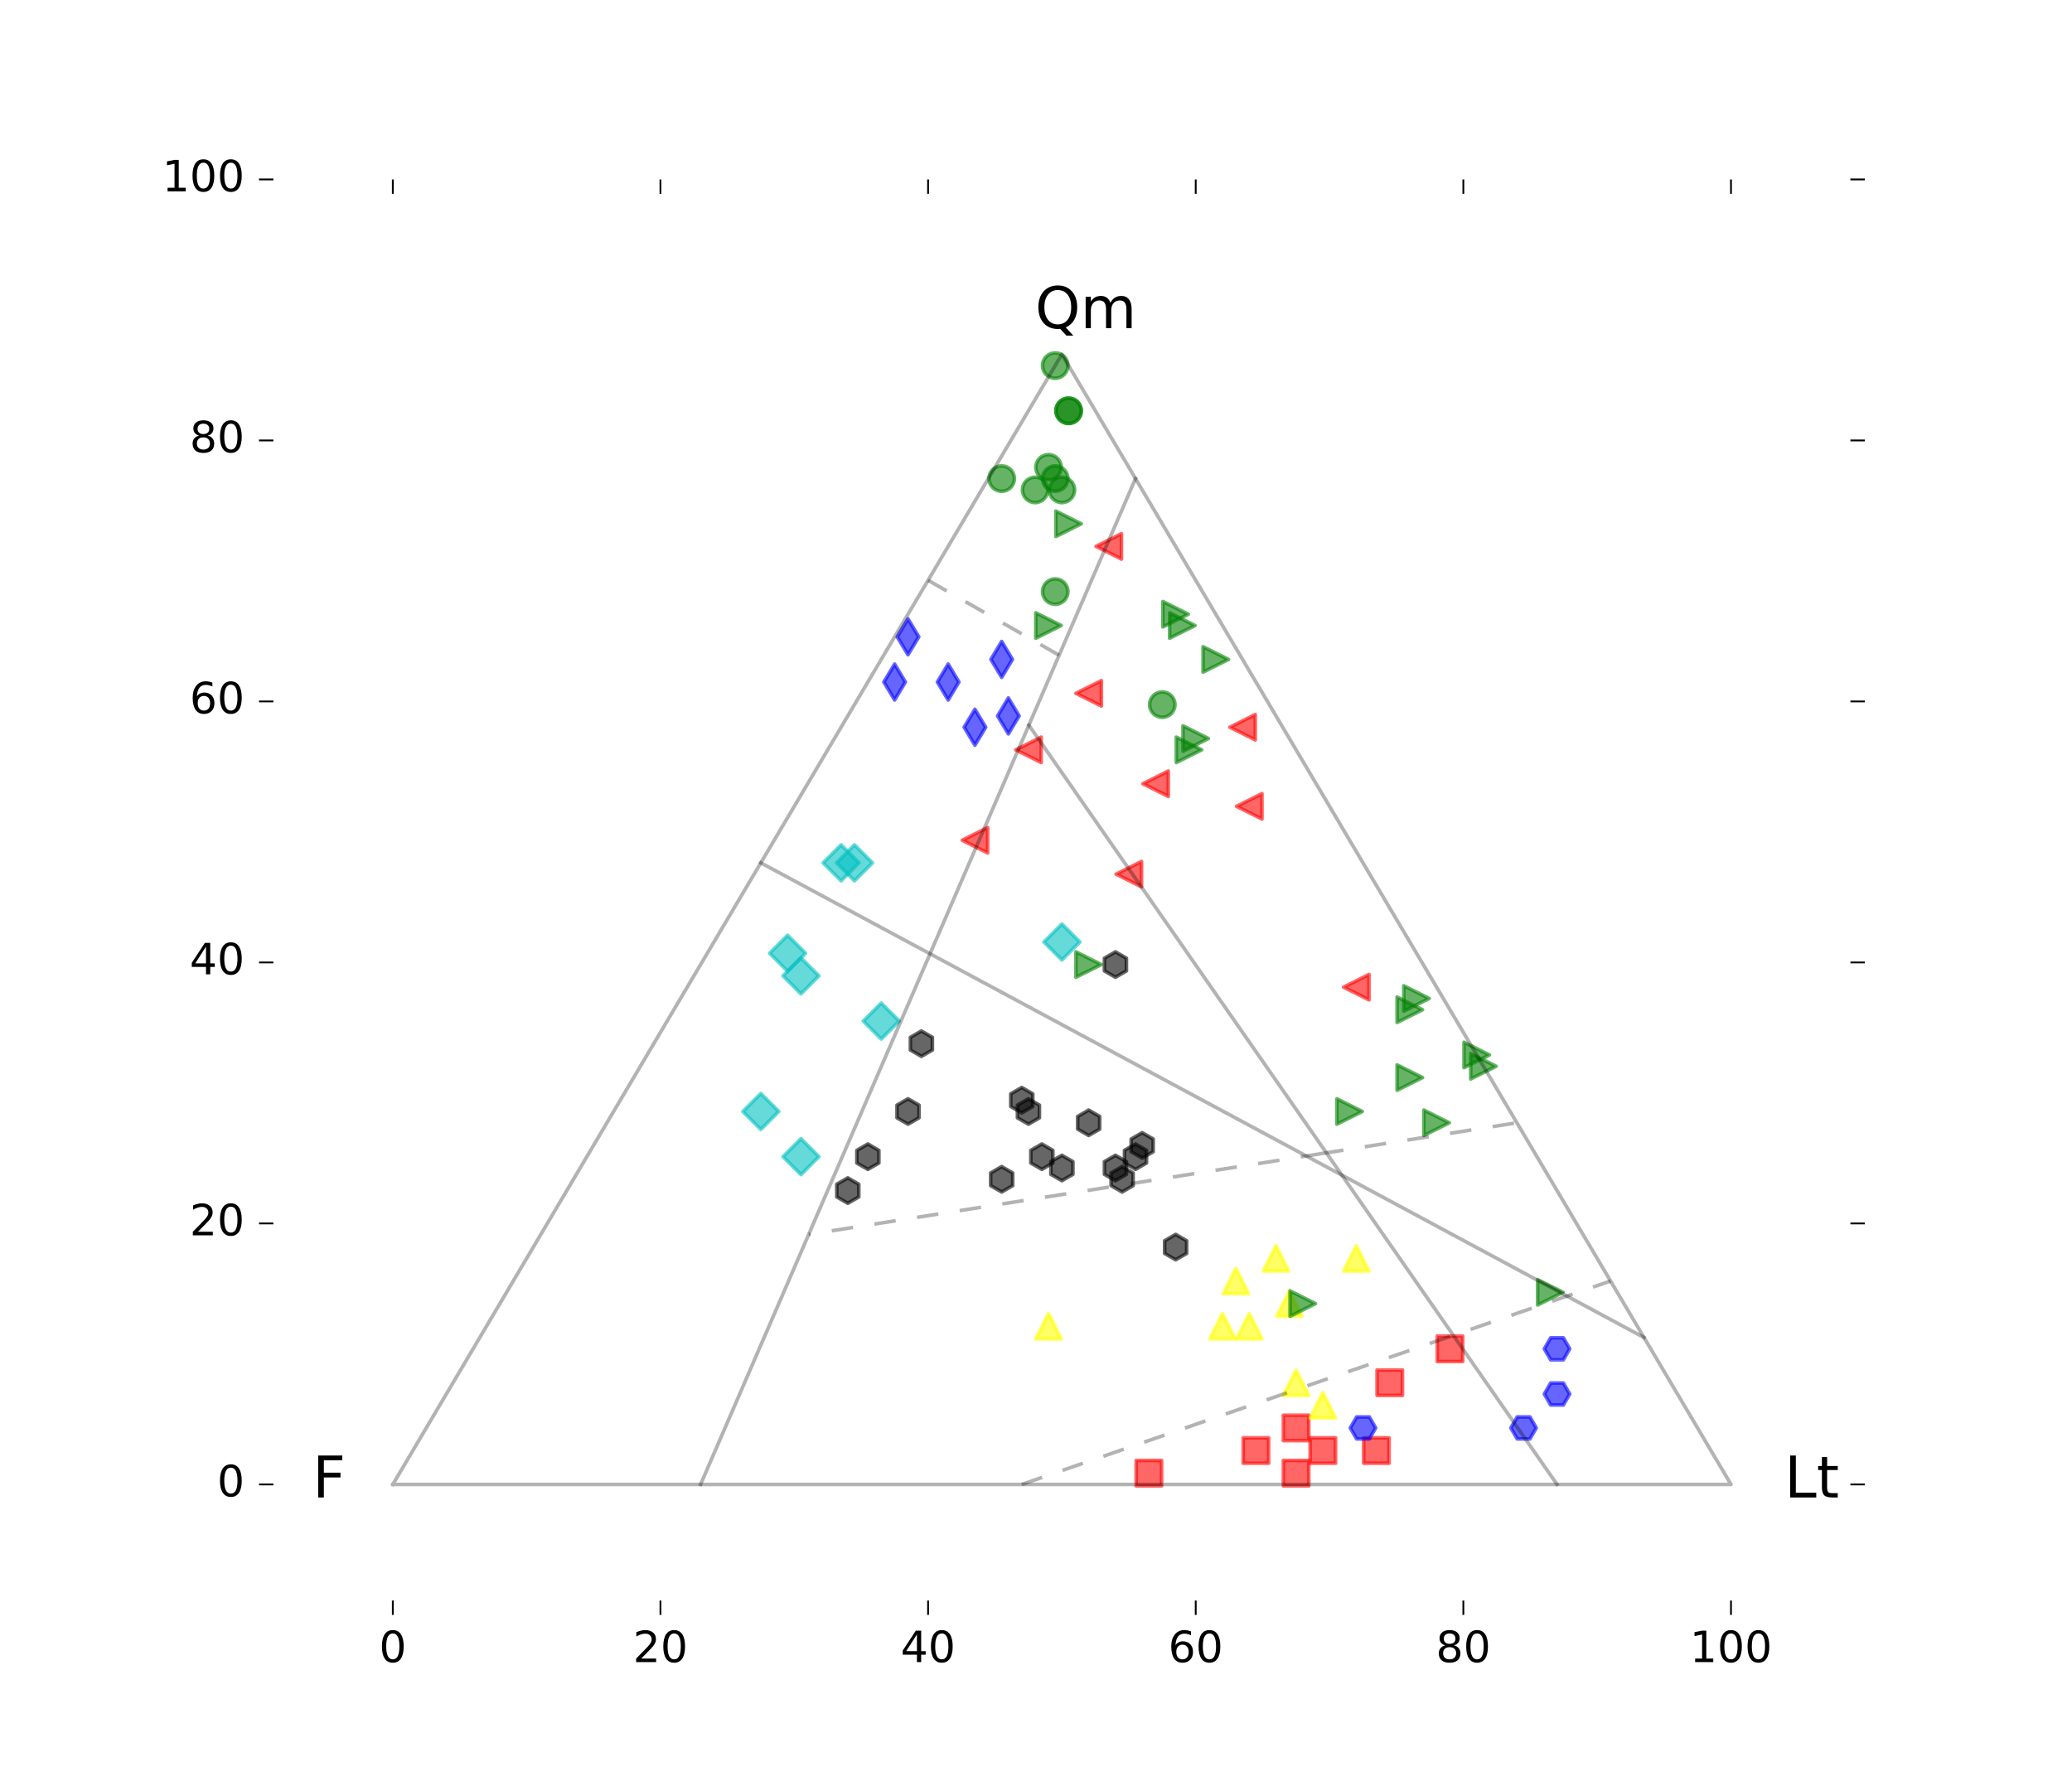 <?xml version="1.0" encoding="utf-8" standalone="no"?>
<!DOCTYPE svg PUBLIC "-//W3C//DTD SVG 1.1//EN"
  "http://www.w3.org/Graphics/SVG/1.1/DTD/svg11.dtd">
<!-- Created with matplotlib (http://matplotlib.org/) -->
<svg height="498pt" version="1.1" viewBox="0 0 576 498" width="576pt" xmlns="http://www.w3.org/2000/svg" xmlns:xlink="http://www.w3.org/1999/xlink">
 <defs>
  <style type="text/css">
*{stroke-linecap:butt;stroke-linejoin:round;stroke-miterlimit:100000;}
  </style>
 </defs>
 <g id="figure_1">
  <g id="patch_1">
   <path d="M 0 498.831 
L 576 498.831 
L 576 0 
L 0 0 
z
" style="fill:#ffffff;"/>
  </g>
  <g id="axes_1">
   <g id="patch_2">
    <path d="M 72 448.948 
L 518.4 448.948 
L 518.4 49.883 
L 72 49.883 
z
" style="fill:#ffffff;"/>
   </g>
   <g id="PathCollection_1">
    <defs>
     <path d="M 0 3.536 
C 0.938 3.536 1.837 3.163 2.5 2.5 
C 3.163 1.837 3.536 0.938 3.536 0 
C 3.536 -0.938 3.163 -1.837 2.5 -2.5 
C 1.837 -3.163 0.938 -3.536 0 -3.536 
C -0.938 -3.536 -1.837 -3.163 -2.5 -2.5 
C -3.163 -1.837 -3.536 -0.938 -3.536 0 
C -3.536 0.938 -3.163 1.837 -2.5 2.5 
C -1.837 3.163 -0.938 3.536 0 3.536 
z
" id="m4ee702a357" style="stroke:#008000;stroke-opacity:0.6;"/>
    </defs>
    <g clip-path="url(#p05ccb006c2)">
     <use style="fill:#008000;fill-opacity:0.6;stroke:#008000;stroke-opacity:0.6;" x="293.34" xlink:href="#m4ee702a357" y="164.465"/>
    </g>
   </g>
   <g id="PathCollection_2">
    <g clip-path="url(#p05ccb006c2)">
     <use style="fill:#008000;fill-opacity:0.6;stroke:#008000;stroke-opacity:0.6;" x="323.1" xlink:href="#m4ee702a357" y="195.884"/>
    </g>
   </g>
   <g id="PathCollection_3">
    <g clip-path="url(#p05ccb006c2)">
     <use style="fill:#008000;fill-opacity:0.6;stroke:#008000;stroke-opacity:0.6;" x="297.06" xlink:href="#m4ee702a357" y="114.196"/>
    </g>
   </g>
   <g id="PathCollection_4">
    <g clip-path="url(#p05ccb006c2)">
     <use style="fill:#008000;fill-opacity:0.6;stroke:#008000;stroke-opacity:0.6;" x="297.06" xlink:href="#m4ee702a357" y="114.196"/>
    </g>
   </g>
   <g id="PathCollection_5">
    <g clip-path="url(#p05ccb006c2)">
     <use style="fill:#008000;fill-opacity:0.6;stroke:#008000;stroke-opacity:0.6;" x="293.34" xlink:href="#m4ee702a357" y="101.629"/>
    </g>
   </g>
   <g id="PathCollection_6"/>
   <g id="PathCollection_7">
    <g clip-path="url(#p05ccb006c2)">
     <use style="fill:#008000;fill-opacity:0.6;stroke:#008000;stroke-opacity:0.6;" x="287.76" xlink:href="#m4ee702a357" y="136.189"/>
    </g>
   </g>
   <g id="PathCollection_8">
    <g clip-path="url(#p05ccb006c2)">
     <use style="fill:#008000;fill-opacity:0.6;stroke:#008000;stroke-opacity:0.6;" x="278.46" xlink:href="#m4ee702a357" y="133.047"/>
    </g>
   </g>
   <g id="PathCollection_9">
    <g clip-path="url(#p05ccb006c2)">
     <use style="fill:#008000;fill-opacity:0.6;stroke:#008000;stroke-opacity:0.6;" x="293.34" xlink:href="#m4ee702a357" y="133.047"/>
    </g>
   </g>
   <g id="PathCollection_10">
    <g clip-path="url(#p05ccb006c2)">
     <use style="fill:#008000;fill-opacity:0.6;stroke:#008000;stroke-opacity:0.6;" x="295.2" xlink:href="#m4ee702a357" y="136.189"/>
    </g>
   </g>
   <g id="PathCollection_11">
    <g clip-path="url(#p05ccb006c2)">
     <use style="fill:#008000;fill-opacity:0.6;stroke:#008000;stroke-opacity:0.6;" x="291.48" xlink:href="#m4ee702a357" y="129.905"/>
    </g>
   </g>
   <g id="PathCollection_12">
    <defs>
     <path d="M -0 5 
L 3 0 
L 0 -5 
L -3 -0 
z
" id="m9e6be690c7" style="stroke:#0000ff;stroke-opacity:0.6;"/>
    </defs>
    <g clip-path="url(#p05ccb006c2)">
     <use style="fill:#0000ff;fill-opacity:0.6;stroke:#0000ff;stroke-opacity:0.6;" x="278.46" xlink:href="#m9e6be690c7" y="183.316"/>
    </g>
   </g>
   <g id="PathCollection_13">
    <g clip-path="url(#p05ccb006c2)">
     <use style="fill:#0000ff;fill-opacity:0.6;stroke:#0000ff;stroke-opacity:0.6;" x="280.32" xlink:href="#m9e6be690c7" y="199.025"/>
    </g>
   </g>
   <g id="PathCollection_14">
    <g clip-path="url(#p05ccb006c2)">
     <use style="fill:#0000ff;fill-opacity:0.6;stroke:#0000ff;stroke-opacity:0.6;" x="263.58" xlink:href="#m9e6be690c7" y="189.6"/>
    </g>
   </g>
   <g id="PathCollection_15">
    <g clip-path="url(#p05ccb006c2)">
     <use style="fill:#0000ff;fill-opacity:0.6;stroke:#0000ff;stroke-opacity:0.6;" x="271.02" xlink:href="#m9e6be690c7" y="202.167"/>
    </g>
   </g>
   <g id="PathCollection_16">
    <g clip-path="url(#p05ccb006c2)">
     <use style="fill:#0000ff;fill-opacity:0.6;stroke:#0000ff;stroke-opacity:0.6;" x="252.42" xlink:href="#m9e6be690c7" y="177.033"/>
    </g>
   </g>
   <g id="PathCollection_17">
    <g clip-path="url(#p05ccb006c2)">
     <use style="fill:#0000ff;fill-opacity:0.6;stroke:#0000ff;stroke-opacity:0.6;" x="248.7" xlink:href="#m9e6be690c7" y="189.6"/>
    </g>
   </g>
   <g id="PathCollection_18">
    <defs>
     <path d="M -0 5 
L 5 0 
L 0 -5 
L -5 -0 
z
" id="me5342e6320" style="stroke:#00bfbf;stroke-opacity:0.6;"/>
    </defs>
    <g clip-path="url(#p05ccb006c2)">
     <use style="fill:#00bfbf;fill-opacity:0.6;stroke:#00bfbf;stroke-opacity:0.6;" x="222.66" xlink:href="#me5342e6320" y="271.287"/>
    </g>
   </g>
   <g id="PathCollection_19">
    <g clip-path="url(#p05ccb006c2)">
     <use style="fill:#00bfbf;fill-opacity:0.6;stroke:#00bfbf;stroke-opacity:0.6;" x="222.66" xlink:href="#me5342e6320" y="321.556"/>
    </g>
   </g>
   <g id="PathCollection_20">
    <g clip-path="url(#p05ccb006c2)">
     <use style="fill:#00bfbf;fill-opacity:0.6;stroke:#00bfbf;stroke-opacity:0.6;" x="233.82" xlink:href="#me5342e6320" y="239.869"/>
    </g>
   </g>
   <g id="PathCollection_21">
    <g clip-path="url(#p05ccb006c2)">
     <use style="fill:#00bfbf;fill-opacity:0.6;stroke:#00bfbf;stroke-opacity:0.6;" x="218.94" xlink:href="#me5342e6320" y="265.004"/>
    </g>
   </g>
   <g id="PathCollection_22">
    <g clip-path="url(#p05ccb006c2)">
     <use style="fill:#00bfbf;fill-opacity:0.6;stroke:#00bfbf;stroke-opacity:0.6;" x="211.5" xlink:href="#me5342e6320" y="308.989"/>
    </g>
   </g>
   <g id="PathCollection_23">
    <g clip-path="url(#p05ccb006c2)">
     <use style="fill:#00bfbf;fill-opacity:0.6;stroke:#00bfbf;stroke-opacity:0.6;" x="244.98" xlink:href="#me5342e6320" y="283.854"/>
    </g>
   </g>
   <g id="PathCollection_24">
    <g clip-path="url(#p05ccb006c2)">
     <use style="fill:#00bfbf;fill-opacity:0.6;stroke:#00bfbf;stroke-opacity:0.6;" x="237.54" xlink:href="#me5342e6320" y="239.869"/>
    </g>
   </g>
   <g id="PathCollection_25">
    <g clip-path="url(#p05ccb006c2)">
     <use style="fill:#00bfbf;fill-opacity:0.6;stroke:#00bfbf;stroke-opacity:0.6;" x="295.2" xlink:href="#me5342e6320" y="261.862"/>
    </g>
   </g>
   <g id="PathCollection_26">
    <defs>
     <path d="M -3.536 3.536 
L 3.536 3.536 
L 3.536 -3.536 
L -3.536 -3.536 
z
" id="m1c63d5251e" style="stroke:#ff0000;stroke-opacity:0.6;"/>
    </defs>
    <g clip-path="url(#p05ccb006c2)">
     <use style="fill:#ff0000;fill-opacity:0.6;stroke:#ff0000;stroke-opacity:0.6;" x="319.38" xlink:href="#m1c63d5251e" y="409.527"/>
    </g>
   </g>
   <g id="PathCollection_27">
    <g clip-path="url(#p05ccb006c2)">
     <use style="fill:#ff0000;fill-opacity:0.6;stroke:#ff0000;stroke-opacity:0.6;" x="403.08" xlink:href="#m1c63d5251e" y="374.967"/>
    </g>
   </g>
   <g id="PathCollection_28">
    <g clip-path="url(#p05ccb006c2)">
     <use style="fill:#ff0000;fill-opacity:0.6;stroke:#ff0000;stroke-opacity:0.6;" x="349.14" xlink:href="#m1c63d5251e" y="403.244"/>
    </g>
   </g>
   <g id="PathCollection_29">
    <g clip-path="url(#p05ccb006c2)">
     <use style="fill:#ff0000;fill-opacity:0.6;stroke:#ff0000;stroke-opacity:0.6;" x="386.34" xlink:href="#m1c63d5251e" y="384.393"/>
    </g>
   </g>
   <g id="PathCollection_30">
    <g clip-path="url(#p05ccb006c2)">
     <use style="fill:#ff0000;fill-opacity:0.6;stroke:#ff0000;stroke-opacity:0.6;" x="360.3" xlink:href="#m1c63d5251e" y="396.96"/>
    </g>
   </g>
   <g id="PathCollection_31">
    <g clip-path="url(#p05ccb006c2)">
     <use style="fill:#ff0000;fill-opacity:0.6;stroke:#ff0000;stroke-opacity:0.6;" x="360.3" xlink:href="#m1c63d5251e" y="409.527"/>
    </g>
   </g>
   <g id="PathCollection_32">
    <g clip-path="url(#p05ccb006c2)">
     <use style="fill:#ff0000;fill-opacity:0.6;stroke:#ff0000;stroke-opacity:0.6;" x="382.62" xlink:href="#m1c63d5251e" y="403.244"/>
    </g>
   </g>
   <g id="PathCollection_33">
    <g clip-path="url(#p05ccb006c2)">
     <use style="fill:#ff0000;fill-opacity:0.6;stroke:#ff0000;stroke-opacity:0.6;" x="367.74" xlink:href="#m1c63d5251e" y="403.244"/>
    </g>
   </g>
   <g id="PathCollection_34">
    <defs>
     <path d="M 0 -3.536 
L -3.536 3.536 
L 3.536 3.536 
z
" id="mb074d0a31a" style="stroke:#ffff00;stroke-opacity:0.6;"/>
    </defs>
    <g clip-path="url(#p05ccb006c2)">
     <use style="fill:#ffff00;fill-opacity:0.6;stroke:#ffff00;stroke-opacity:0.6;" x="339.84" xlink:href="#mb074d0a31a" y="368.684"/>
    </g>
   </g>
   <g id="PathCollection_35">
    <g clip-path="url(#p05ccb006c2)">
     <use style="fill:#ffff00;fill-opacity:0.6;stroke:#ffff00;stroke-opacity:0.6;" x="360.3" xlink:href="#mb074d0a31a" y="384.393"/>
    </g>
   </g>
   <g id="PathCollection_36">
    <g clip-path="url(#p05ccb006c2)">
     <use style="fill:#ffff00;fill-opacity:0.6;stroke:#ffff00;stroke-opacity:0.6;" x="358.44" xlink:href="#mb074d0a31a" y="362.4"/>
    </g>
   </g>
   <g id="PathCollection_37">
    <g clip-path="url(#p05ccb006c2)">
     <use style="fill:#ffff00;fill-opacity:0.6;stroke:#ffff00;stroke-opacity:0.6;" x="343.56" xlink:href="#mb074d0a31a" y="356.116"/>
    </g>
   </g>
   <g id="PathCollection_38">
    <g clip-path="url(#p05ccb006c2)">
     <use style="fill:#ffff00;fill-opacity:0.6;stroke:#ffff00;stroke-opacity:0.6;" x="377.04" xlink:href="#mb074d0a31a" y="349.833"/>
    </g>
   </g>
   <g id="PathCollection_39">
    <g clip-path="url(#p05ccb006c2)">
     <use style="fill:#ffff00;fill-opacity:0.6;stroke:#ffff00;stroke-opacity:0.6;" x="347.28" xlink:href="#mb074d0a31a" y="368.684"/>
    </g>
   </g>
   <g id="PathCollection_40">
    <g clip-path="url(#p05ccb006c2)">
     <use style="fill:#ffff00;fill-opacity:0.6;stroke:#ffff00;stroke-opacity:0.6;" x="354.72" xlink:href="#mb074d0a31a" y="349.833"/>
    </g>
   </g>
   <g id="PathCollection_41">
    <g clip-path="url(#p05ccb006c2)">
     <use style="fill:#ffff00;fill-opacity:0.6;stroke:#ffff00;stroke-opacity:0.6;" x="367.74" xlink:href="#mb074d0a31a" y="390.676"/>
    </g>
   </g>
   <g id="PathCollection_42">
    <g clip-path="url(#p05ccb006c2)">
     <use style="fill:#ffff00;fill-opacity:0.6;stroke:#ffff00;stroke-opacity:0.6;" x="291.48" xlink:href="#mb074d0a31a" y="368.684"/>
    </g>
   </g>
   <g id="PathCollection_43">
    <defs>
     <path d="M 0 -3.536 
L -3.062 -1.768 
L -3.062 1.768 
L -0 3.536 
L 3.062 1.768 
L 3.062 -1.768 
z
" id="m8e073da8e4" style="stroke:#000000;stroke-opacity:0.6;"/>
    </defs>
    <g clip-path="url(#p05ccb006c2)">
     <use style="fill-opacity:0.6;stroke:#000000;stroke-opacity:0.6;" x="241.26" xlink:href="#m8e073da8e4" y="321.556"/>
    </g>
   </g>
   <g id="PathCollection_44">
    <g clip-path="url(#p05ccb006c2)">
     <use style="fill-opacity:0.6;stroke:#000000;stroke-opacity:0.6;" x="252.42" xlink:href="#m8e073da8e4" y="308.989"/>
    </g>
   </g>
   <g id="PathCollection_45">
    <g clip-path="url(#p05ccb006c2)">
     <use style="fill-opacity:0.6;stroke:#000000;stroke-opacity:0.6;" x="317.52" xlink:href="#m8e073da8e4" y="318.414"/>
    </g>
   </g>
   <g id="PathCollection_46">
    <g clip-path="url(#p05ccb006c2)">
     <use style="fill-opacity:0.6;stroke:#000000;stroke-opacity:0.6;" x="310.08" xlink:href="#m8e073da8e4" y="324.698"/>
    </g>
   </g>
   <g id="PathCollection_47">
    <g clip-path="url(#p05ccb006c2)">
     <use style="fill-opacity:0.6;stroke:#000000;stroke-opacity:0.6;" x="289.62" xlink:href="#m8e073da8e4" y="321.556"/>
    </g>
   </g>
   <g id="PathCollection_48">
    <g clip-path="url(#p05ccb006c2)">
     <use style="fill-opacity:0.6;stroke:#000000;stroke-opacity:0.6;" x="315.66" xlink:href="#m8e073da8e4" y="321.556"/>
    </g>
   </g>
   <g id="PathCollection_49">
    <g clip-path="url(#p05ccb006c2)">
     <use style="fill-opacity:0.6;stroke:#000000;stroke-opacity:0.6;" x="302.64" xlink:href="#m8e073da8e4" y="312.131"/>
    </g>
   </g>
   <g id="PathCollection_50">
    <g clip-path="url(#p05ccb006c2)">
     <use style="fill-opacity:0.6;stroke:#000000;stroke-opacity:0.6;" x="235.68" xlink:href="#m8e073da8e4" y="330.982"/>
    </g>
   </g>
   <g id="PathCollection_51">
    <g clip-path="url(#p05ccb006c2)">
     <use style="fill-opacity:0.6;stroke:#000000;stroke-opacity:0.6;" x="256.14" xlink:href="#m8e073da8e4" y="290.138"/>
    </g>
   </g>
   <g id="PathCollection_52">
    <g clip-path="url(#p05ccb006c2)">
     <use style="fill-opacity:0.6;stroke:#000000;stroke-opacity:0.6;" x="311.94" xlink:href="#m8e073da8e4" y="327.84"/>
    </g>
   </g>
   <g id="PathCollection_53">
    <g clip-path="url(#p05ccb006c2)">
     <use style="fill-opacity:0.6;stroke:#000000;stroke-opacity:0.6;" x="285.9" xlink:href="#m8e073da8e4" y="308.989"/>
    </g>
   </g>
   <g id="PathCollection_54">
    <g clip-path="url(#p05ccb006c2)">
     <use style="fill-opacity:0.6;stroke:#000000;stroke-opacity:0.6;" x="326.82" xlink:href="#m8e073da8e4" y="346.691"/>
    </g>
   </g>
   <g id="PathCollection_55">
    <g clip-path="url(#p05ccb006c2)">
     <use style="fill-opacity:0.6;stroke:#000000;stroke-opacity:0.6;" x="310.08" xlink:href="#m8e073da8e4" y="268.145"/>
    </g>
   </g>
   <g id="PathCollection_56">
    <g clip-path="url(#p05ccb006c2)">
     <use style="fill-opacity:0.6;stroke:#000000;stroke-opacity:0.6;" x="278.46" xlink:href="#m8e073da8e4" y="327.84"/>
    </g>
   </g>
   <g id="PathCollection_57">
    <g clip-path="url(#p05ccb006c2)">
     <use style="fill-opacity:0.6;stroke:#000000;stroke-opacity:0.6;" x="284.04" xlink:href="#m8e073da8e4" y="305.847"/>
    </g>
   </g>
   <g id="PathCollection_58">
    <g clip-path="url(#p05ccb006c2)">
     <use style="fill-opacity:0.6;stroke:#000000;stroke-opacity:0.6;" x="295.2" xlink:href="#m8e073da8e4" y="324.698"/>
    </g>
   </g>
   <g id="PathCollection_59">
    <defs>
     <path d="M -1.768 -3.062 
L -3.536 -0 
L -1.768 3.062 
L 1.768 3.062 
L 3.536 0 
L 1.768 -3.062 
z
" id="mdd3737458d" style="stroke:#0000ff;stroke-opacity:0.6;"/>
    </defs>
    <g clip-path="url(#p05ccb006c2)">
     <use style="fill:#0000ff;fill-opacity:0.6;stroke:#0000ff;stroke-opacity:0.6;" x="378.9" xlink:href="#mdd3737458d" y="396.96"/>
    </g>
   </g>
   <g id="PathCollection_60">
    <g clip-path="url(#p05ccb006c2)">
     <use style="fill:#0000ff;fill-opacity:0.6;stroke:#0000ff;stroke-opacity:0.6;" x="432.84" xlink:href="#mdd3737458d" y="387.534"/>
    </g>
   </g>
   <g id="PathCollection_61">
    <g clip-path="url(#p05ccb006c2)">
     <use style="fill:#0000ff;fill-opacity:0.6;stroke:#0000ff;stroke-opacity:0.6;" x="423.54" xlink:href="#mdd3737458d" y="396.96"/>
    </g>
   </g>
   <g id="PathCollection_62">
    <g clip-path="url(#p05ccb006c2)">
     <use style="fill:#0000ff;fill-opacity:0.6;stroke:#0000ff;stroke-opacity:0.6;" x="432.84" xlink:href="#mdd3737458d" y="374.967"/>
    </g>
   </g>
   <g id="PathCollection_63">
    <defs>
     <path d="M -3.536 -0 
L 3.536 3.536 
L 3.536 -3.536 
z
" id="me3ed51add3" style="stroke:#ff0000;stroke-opacity:0.6;"/>
    </defs>
    <g clip-path="url(#p05ccb006c2)">
     <use style="fill:#ff0000;fill-opacity:0.6;stroke:#ff0000;stroke-opacity:0.6;" x="271.02" xlink:href="#me3ed51add3" y="233.585"/>
    </g>
   </g>
   <g id="PathCollection_64">
    <g clip-path="url(#p05ccb006c2)">
     <use style="fill:#ff0000;fill-opacity:0.6;stroke:#ff0000;stroke-opacity:0.6;" x="313.8" xlink:href="#me3ed51add3" y="243.011"/>
    </g>
   </g>
   <g id="PathCollection_65">
    <g clip-path="url(#p05ccb006c2)">
     <use style="fill:#ff0000;fill-opacity:0.6;stroke:#ff0000;stroke-opacity:0.6;" x="308.22" xlink:href="#me3ed51add3" y="151.898"/>
    </g>
   </g>
   <g id="PathCollection_66">
    <g clip-path="url(#p05ccb006c2)">
     <use style="fill:#ff0000;fill-opacity:0.6;stroke:#ff0000;stroke-opacity:0.6;" x="347.28" xlink:href="#me3ed51add3" y="224.16"/>
    </g>
   </g>
   <g id="PathCollection_67">
    <g clip-path="url(#p05ccb006c2)">
     <use style="fill:#ff0000;fill-opacity:0.6;stroke:#ff0000;stroke-opacity:0.6;" x="377.04" xlink:href="#me3ed51add3" y="274.429"/>
    </g>
   </g>
   <g id="PathCollection_68">
    <g clip-path="url(#p05ccb006c2)">
     <use style="fill:#ff0000;fill-opacity:0.6;stroke:#ff0000;stroke-opacity:0.6;" x="345.42" xlink:href="#me3ed51add3" y="202.167"/>
    </g>
   </g>
   <g id="PathCollection_69">
    <g clip-path="url(#p05ccb006c2)">
     <use style="fill:#ff0000;fill-opacity:0.6;stroke:#ff0000;stroke-opacity:0.6;" x="285.9" xlink:href="#me3ed51add3" y="208.451"/>
    </g>
   </g>
   <g id="PathCollection_70">
    <g clip-path="url(#p05ccb006c2)">
     <use style="fill:#ff0000;fill-opacity:0.6;stroke:#ff0000;stroke-opacity:0.6;" x="302.64" xlink:href="#me3ed51add3" y="192.742"/>
    </g>
   </g>
   <g id="PathCollection_71">
    <g clip-path="url(#p05ccb006c2)">
     <use style="fill:#ff0000;fill-opacity:0.6;stroke:#ff0000;stroke-opacity:0.6;" x="321.24" xlink:href="#me3ed51add3" y="217.876"/>
    </g>
   </g>
   <g id="PathCollection_72">
    <defs>
     <path d="M 3.536 0 
L -3.536 -3.536 
L -3.536 3.536 
z
" id="m65f8ba7bbe" style="stroke:#008000;stroke-opacity:0.6;"/>
    </defs>
    <g clip-path="url(#p05ccb006c2)">
     <use style="fill:#008000;fill-opacity:0.6;stroke:#008000;stroke-opacity:0.6;" x="302.64" xlink:href="#m65f8ba7bbe" y="268.145"/>
    </g>
   </g>
   <g id="PathCollection_73">
    <g clip-path="url(#p05ccb006c2)">
     <use style="fill:#008000;fill-opacity:0.6;stroke:#008000;stroke-opacity:0.6;" x="337.98" xlink:href="#m65f8ba7bbe" y="183.316"/>
    </g>
   </g>
   <g id="PathCollection_74">
    <g clip-path="url(#p05ccb006c2)">
     <use style="fill:#008000;fill-opacity:0.6;stroke:#008000;stroke-opacity:0.6;" x="375.18" xlink:href="#m65f8ba7bbe" y="308.989"/>
    </g>
   </g>
   <g id="PathCollection_75">
    <g clip-path="url(#p05ccb006c2)">
     <use style="fill:#008000;fill-opacity:0.6;stroke:#008000;stroke-opacity:0.6;" x="391.92" xlink:href="#m65f8ba7bbe" y="280.713"/>
    </g>
   </g>
   <g id="PathCollection_76">
    <g clip-path="url(#p05ccb006c2)">
     <use style="fill:#008000;fill-opacity:0.6;stroke:#008000;stroke-opacity:0.6;" x="391.92" xlink:href="#m65f8ba7bbe" y="299.564"/>
    </g>
   </g>
   <g id="PathCollection_77">
    <g clip-path="url(#p05ccb006c2)">
     <use style="fill:#008000;fill-opacity:0.6;stroke:#008000;stroke-opacity:0.6;" x="412.38" xlink:href="#m65f8ba7bbe" y="296.422"/>
    </g>
   </g>
   <g id="PathCollection_78">
    <g clip-path="url(#p05ccb006c2)">
     <use style="fill:#008000;fill-opacity:0.6;stroke:#008000;stroke-opacity:0.6;" x="399.36" xlink:href="#m65f8ba7bbe" y="312.131"/>
    </g>
   </g>
   <g id="PathCollection_79">
    <g clip-path="url(#p05ccb006c2)">
     <use style="fill:#008000;fill-opacity:0.6;stroke:#008000;stroke-opacity:0.6;" x="362.16" xlink:href="#m65f8ba7bbe" y="362.4"/>
    </g>
   </g>
   <g id="PathCollection_80">
    <g clip-path="url(#p05ccb006c2)">
     <use style="fill:#008000;fill-opacity:0.6;stroke:#008000;stroke-opacity:0.6;" x="410.52" xlink:href="#m65f8ba7bbe" y="293.28"/>
    </g>
   </g>
   <g id="PathCollection_81">
    <g clip-path="url(#p05ccb006c2)">
     <use style="fill:#008000;fill-opacity:0.6;stroke:#008000;stroke-opacity:0.6;" x="297.06" xlink:href="#m65f8ba7bbe" y="145.614"/>
    </g>
   </g>
   <g id="PathCollection_82">
    <g clip-path="url(#p05ccb006c2)">
     <use style="fill:#008000;fill-opacity:0.6;stroke:#008000;stroke-opacity:0.6;" x="291.48" xlink:href="#m65f8ba7bbe" y="173.891"/>
    </g>
   </g>
   <g id="PathCollection_83">
    <g clip-path="url(#p05ccb006c2)">
     <use style="fill:#008000;fill-opacity:0.6;stroke:#008000;stroke-opacity:0.6;" x="332.4" xlink:href="#m65f8ba7bbe" y="205.309"/>
    </g>
   </g>
   <g id="PathCollection_84">
    <g clip-path="url(#p05ccb006c2)">
     <use style="fill:#008000;fill-opacity:0.6;stroke:#008000;stroke-opacity:0.6;" x="330.54" xlink:href="#m65f8ba7bbe" y="208.451"/>
    </g>
   </g>
   <g id="PathCollection_85">
    <g clip-path="url(#p05ccb006c2)">
     <use style="fill:#008000;fill-opacity:0.6;stroke:#008000;stroke-opacity:0.6;" x="430.98" xlink:href="#m65f8ba7bbe" y="359.258"/>
    </g>
   </g>
   <g id="PathCollection_86">
    <g clip-path="url(#p05ccb006c2)">
     <use style="fill:#008000;fill-opacity:0.6;stroke:#008000;stroke-opacity:0.6;" x="328.68" xlink:href="#m65f8ba7bbe" y="173.891"/>
    </g>
   </g>
   <g id="PathCollection_87">
    <g clip-path="url(#p05ccb006c2)">
     <use style="fill:#008000;fill-opacity:0.6;stroke:#008000;stroke-opacity:0.6;" x="393.78" xlink:href="#m65f8ba7bbe" y="277.571"/>
    </g>
   </g>
   <g id="PathCollection_88">
    <g clip-path="url(#p05ccb006c2)">
     <use style="fill:#008000;fill-opacity:0.6;stroke:#008000;stroke-opacity:0.6;" x="326.82" xlink:href="#m65f8ba7bbe" y="170.749"/>
    </g>
   </g>
   <g id="line2d_1">
    <path clip-path="url(#p05ccb006c2)" d="M 109.2 412.669 
L 295.2 98.487 
L 481.2 412.669 
L 109.2 412.669 
" style="fill:none;opacity:0.3;stroke:#000000;stroke-linecap:square;"/>
   </g>
   <g id="line2d_2">
    <path clip-path="url(#p05ccb006c2)" d="M 315.66 133.047 
L 194.76 412.669 
" style="fill:none;opacity:0.3;stroke:#000000;stroke-linecap:square;"/>
   </g>
   <g id="line2d_3">
    <path clip-path="url(#p05ccb006c2)" d="M 211.5 239.869 
L 457.02 371.825 
" style="fill:none;opacity:0.3;stroke:#000000;stroke-linecap:square;"/>
   </g>
   <g id="line2d_4">
    <path clip-path="url(#p05ccb006c2)" d="M 286.019 201.603 
L 432.84 412.669 
" style="fill:none;opacity:0.3;stroke:#000000;stroke-linecap:square;"/>
   </g>
   <g id="line2d_5">
    <path clip-path="url(#p05ccb006c2)" d="M 367.537 320.667 
L 224.81 343.168 
" style="fill:none;opacity:0.3;stroke:#000000;stroke-dasharray:6,6;stroke-dashoffset:0.0;"/>
   </g>
   <g id="line2d_6">
    <path clip-path="url(#p05ccb006c2)" d="M 367.537 320.667 
L 421.68 312.131 
" style="fill:none;opacity:0.3;stroke:#000000;stroke-dasharray:6,6;stroke-dashoffset:0.0;"/>
   </g>
   <g id="line2d_7">
    <path clip-path="url(#p05ccb006c2)" d="M 284.04 412.669 
L 447.72 356.116 
" style="fill:none;opacity:0.3;stroke:#000000;stroke-dasharray:6,6;stroke-dashoffset:0.0;"/>
   </g>
   <g id="line2d_8">
    <path clip-path="url(#p05ccb006c2)" d="M 294.429 182.151 
L 258 161.324 
" style="fill:none;opacity:0.3;stroke:#000000;stroke-dasharray:6,6;stroke-dashoffset:0.0;"/>
   </g>
   <g id="patch_3">
    <path d="M 72 448.948 
L 72 49.883 
" style="fill:none;"/>
   </g>
   <g id="patch_4">
    <path d="M 518.4 448.948 
L 518.4 49.883 
" style="fill:none;"/>
   </g>
   <g id="patch_5">
    <path d="M 72 49.883 
L 518.4 49.883 
" style="fill:none;"/>
   </g>
   <g id="patch_6">
    <path d="M 72 448.948 
L 518.4 448.948 
" style="fill:none;"/>
   </g>
   <g id="matplotlib.axis_1">
    <g id="xtick_1">
     <g id="line2d_9">
      <defs>
       <path d="M 0 0 
L 0 -4 
" id="m37f6eb7977" style="stroke:#000000;stroke-width:0.5;"/>
      </defs>
      <g>
       <use style="stroke:#000000;stroke-width:0.5;" x="109.2" xlink:href="#m37f6eb7977" y="448.948"/>
      </g>
     </g>
     <g id="line2d_10">
      <defs>
       <path d="M 0 0 
L 0 4 
" id="m9549adc641" style="stroke:#000000;stroke-width:0.5;"/>
      </defs>
      <g>
       <use style="stroke:#000000;stroke-width:0.5;" x="109.2" xlink:href="#m9549adc641" y="49.883"/>
      </g>
     </g>
     <g id="text_1">
      <!-- 0 -->
      <defs>
       <path d="M 31.781 66.406 
Q 24.172 66.406 20.328 58.906 
Q 16.5 51.422 16.5 36.375 
Q 16.5 21.391 20.328 13.891 
Q 24.172 6.391 31.781 6.391 
Q 39.453 6.391 43.281 13.891 
Q 47.125 21.391 47.125 36.375 
Q 47.125 51.422 43.281 58.906 
Q 39.453 66.406 31.781 66.406 
M 31.781 74.219 
Q 44.047 74.219 50.516 64.516 
Q 56.984 54.828 56.984 36.375 
Q 56.984 17.969 50.516 8.266 
Q 44.047 -1.422 31.781 -1.422 
Q 19.531 -1.422 13.062 8.266 
Q 6.594 17.969 6.594 36.375 
Q 6.594 54.828 13.062 64.516 
Q 19.531 74.219 31.781 74.219 
" id="BitstreamVeraSans-Roman-30"/>
      </defs>
      <g transform="translate(105.382 462.066)scale(0.12 -0.12)">
       <use xlink:href="#BitstreamVeraSans-Roman-30"/>
      </g>
     </g>
    </g>
    <g id="xtick_2">
     <g id="line2d_11">
      <g>
       <use style="stroke:#000000;stroke-width:0.5;" x="183.6" xlink:href="#m37f6eb7977" y="448.948"/>
      </g>
     </g>
     <g id="line2d_12">
      <g>
       <use style="stroke:#000000;stroke-width:0.5;" x="183.6" xlink:href="#m9549adc641" y="49.883"/>
      </g>
     </g>
     <g id="text_2">
      <!-- 20 -->
      <defs>
       <path d="M 19.188 8.297 
L 53.609 8.297 
L 53.609 0 
L 7.328 0 
L 7.328 8.297 
Q 12.938 14.109 22.625 23.891 
Q 32.328 33.688 34.812 36.531 
Q 39.547 41.844 41.422 45.531 
Q 43.312 49.219 43.312 52.781 
Q 43.312 58.594 39.234 62.25 
Q 35.156 65.922 28.609 65.922 
Q 23.969 65.922 18.812 64.312 
Q 13.672 62.703 7.812 59.422 
L 7.812 69.391 
Q 13.766 71.781 18.938 73 
Q 24.125 74.219 28.422 74.219 
Q 39.75 74.219 46.484 68.547 
Q 53.219 62.891 53.219 53.422 
Q 53.219 48.922 51.531 44.891 
Q 49.859 40.875 45.406 35.406 
Q 44.188 33.984 37.641 27.219 
Q 31.109 20.453 19.188 8.297 
" id="BitstreamVeraSans-Roman-32"/>
      </defs>
      <g transform="translate(175.965 462.066)scale(0.12 -0.12)">
       <use xlink:href="#BitstreamVeraSans-Roman-32"/>
       <use x="63.623" xlink:href="#BitstreamVeraSans-Roman-30"/>
      </g>
     </g>
    </g>
    <g id="xtick_3">
     <g id="line2d_13">
      <g>
       <use style="stroke:#000000;stroke-width:0.5;" x="258.0" xlink:href="#m37f6eb7977" y="448.948"/>
      </g>
     </g>
     <g id="line2d_14">
      <g>
       <use style="stroke:#000000;stroke-width:0.5;" x="258.0" xlink:href="#m9549adc641" y="49.883"/>
      </g>
     </g>
     <g id="text_3">
      <!-- 40 -->
      <defs>
       <path d="M 37.797 64.312 
L 12.891 25.391 
L 37.797 25.391 
z
M 35.203 72.906 
L 47.609 72.906 
L 47.609 25.391 
L 58.016 25.391 
L 58.016 17.188 
L 47.609 17.188 
L 47.609 0 
L 37.797 0 
L 37.797 17.188 
L 4.891 17.188 
L 4.891 26.703 
z
" id="BitstreamVeraSans-Roman-34"/>
      </defs>
      <g transform="translate(250.365 462.066)scale(0.12 -0.12)">
       <use xlink:href="#BitstreamVeraSans-Roman-34"/>
       <use x="63.623" xlink:href="#BitstreamVeraSans-Roman-30"/>
      </g>
     </g>
    </g>
    <g id="xtick_4">
     <g id="line2d_15">
      <g>
       <use style="stroke:#000000;stroke-width:0.5;" x="332.4" xlink:href="#m37f6eb7977" y="448.948"/>
      </g>
     </g>
     <g id="line2d_16">
      <g>
       <use style="stroke:#000000;stroke-width:0.5;" x="332.4" xlink:href="#m9549adc641" y="49.883"/>
      </g>
     </g>
     <g id="text_4">
      <!-- 60 -->
      <defs>
       <path d="M 33.016 40.375 
Q 26.375 40.375 22.484 35.828 
Q 18.609 31.297 18.609 23.391 
Q 18.609 15.531 22.484 10.953 
Q 26.375 6.391 33.016 6.391 
Q 39.656 6.391 43.531 10.953 
Q 47.406 15.531 47.406 23.391 
Q 47.406 31.297 43.531 35.828 
Q 39.656 40.375 33.016 40.375 
M 52.594 71.297 
L 52.594 62.312 
Q 48.875 64.062 45.094 64.984 
Q 41.312 65.922 37.594 65.922 
Q 27.828 65.922 22.672 59.328 
Q 17.531 52.734 16.797 39.406 
Q 19.672 43.656 24.016 45.922 
Q 28.375 48.188 33.594 48.188 
Q 44.578 48.188 50.953 41.516 
Q 57.328 34.859 57.328 23.391 
Q 57.328 12.156 50.688 5.359 
Q 44.047 -1.422 33.016 -1.422 
Q 20.359 -1.422 13.672 8.266 
Q 6.984 17.969 6.984 36.375 
Q 6.984 53.656 15.188 63.938 
Q 23.391 74.219 37.203 74.219 
Q 40.922 74.219 44.703 73.484 
Q 48.484 72.75 52.594 71.297 
" id="BitstreamVeraSans-Roman-36"/>
      </defs>
      <g transform="translate(324.765 462.066)scale(0.12 -0.12)">
       <use xlink:href="#BitstreamVeraSans-Roman-36"/>
       <use x="63.623" xlink:href="#BitstreamVeraSans-Roman-30"/>
      </g>
     </g>
    </g>
    <g id="xtick_5">
     <g id="line2d_17">
      <g>
       <use style="stroke:#000000;stroke-width:0.5;" x="406.8" xlink:href="#m37f6eb7977" y="448.948"/>
      </g>
     </g>
     <g id="line2d_18">
      <g>
       <use style="stroke:#000000;stroke-width:0.5;" x="406.8" xlink:href="#m9549adc641" y="49.883"/>
      </g>
     </g>
     <g id="text_5">
      <!-- 80 -->
      <defs>
       <path d="M 31.781 34.625 
Q 24.75 34.625 20.719 30.859 
Q 16.703 27.094 16.703 20.516 
Q 16.703 13.922 20.719 10.156 
Q 24.75 6.391 31.781 6.391 
Q 38.812 6.391 42.859 10.172 
Q 46.922 13.969 46.922 20.516 
Q 46.922 27.094 42.891 30.859 
Q 38.875 34.625 31.781 34.625 
M 21.922 38.812 
Q 15.578 40.375 12.031 44.719 
Q 8.5 49.078 8.5 55.328 
Q 8.5 64.062 14.719 69.141 
Q 20.953 74.219 31.781 74.219 
Q 42.672 74.219 48.875 69.141 
Q 55.078 64.062 55.078 55.328 
Q 55.078 49.078 51.531 44.719 
Q 48 40.375 41.703 38.812 
Q 48.828 37.156 52.797 32.312 
Q 56.781 27.484 56.781 20.516 
Q 56.781 9.906 50.312 4.234 
Q 43.844 -1.422 31.781 -1.422 
Q 19.734 -1.422 13.25 4.234 
Q 6.781 9.906 6.781 20.516 
Q 6.781 27.484 10.781 32.312 
Q 14.797 37.156 21.922 38.812 
M 18.312 54.391 
Q 18.312 48.734 21.844 45.562 
Q 25.391 42.391 31.781 42.391 
Q 38.141 42.391 41.719 45.562 
Q 45.312 48.734 45.312 54.391 
Q 45.312 60.062 41.719 63.234 
Q 38.141 66.406 31.781 66.406 
Q 25.391 66.406 21.844 63.234 
Q 18.312 60.062 18.312 54.391 
" id="BitstreamVeraSans-Roman-38"/>
      </defs>
      <g transform="translate(399.165 462.066)scale(0.12 -0.12)">
       <use xlink:href="#BitstreamVeraSans-Roman-38"/>
       <use x="63.623" xlink:href="#BitstreamVeraSans-Roman-30"/>
      </g>
     </g>
    </g>
    <g id="xtick_6">
     <g id="line2d_19">
      <g>
       <use style="stroke:#000000;stroke-width:0.5;" x="481.2" xlink:href="#m37f6eb7977" y="448.948"/>
      </g>
     </g>
     <g id="line2d_20">
      <g>
       <use style="stroke:#000000;stroke-width:0.5;" x="481.2" xlink:href="#m9549adc641" y="49.883"/>
      </g>
     </g>
     <g id="text_6">
      <!-- 100 -->
      <defs>
       <path d="M 12.406 8.297 
L 28.516 8.297 
L 28.516 63.922 
L 10.984 60.406 
L 10.984 69.391 
L 28.422 72.906 
L 38.281 72.906 
L 38.281 8.297 
L 54.391 8.297 
L 54.391 0 
L 12.406 0 
z
" id="BitstreamVeraSans-Roman-31"/>
      </defs>
      <g transform="translate(469.748 462.066)scale(0.12 -0.12)">
       <use xlink:href="#BitstreamVeraSans-Roman-31"/>
       <use x="63.623" xlink:href="#BitstreamVeraSans-Roman-30"/>
       <use x="127.246" xlink:href="#BitstreamVeraSans-Roman-30"/>
      </g>
     </g>
    </g>
   </g>
   <g id="matplotlib.axis_2">
    <g id="ytick_1">
     <g id="line2d_21">
      <defs>
       <path d="M 0 0 
L 4 0 
" id="m6b02ab006b" style="stroke:#000000;stroke-width:0.5;"/>
      </defs>
      <g>
       <use style="stroke:#000000;stroke-width:0.5;" x="72.0" xlink:href="#m6b02ab006b" y="412.669"/>
      </g>
     </g>
     <g id="line2d_22">
      <defs>
       <path d="M 0 0 
L -4 0 
" id="m0e1a289847" style="stroke:#000000;stroke-width:0.5;"/>
      </defs>
      <g>
       <use style="stroke:#000000;stroke-width:0.5;" x="518.4" xlink:href="#m0e1a289847" y="412.669"/>
      </g>
     </g>
     <g id="text_7">
      <!-- 0 -->
      <g transform="translate(60.365 415.98)scale(0.12 -0.12)">
       <use xlink:href="#BitstreamVeraSans-Roman-30"/>
      </g>
     </g>
    </g>
    <g id="ytick_2">
     <g id="line2d_23">
      <g>
       <use style="stroke:#000000;stroke-width:0.5;" x="72.0" xlink:href="#m6b02ab006b" y="340.112"/>
      </g>
     </g>
     <g id="line2d_24">
      <g>
       <use style="stroke:#000000;stroke-width:0.5;" x="518.4" xlink:href="#m0e1a289847" y="340.112"/>
      </g>
     </g>
     <g id="text_8">
      <!-- 20 -->
      <g transform="translate(52.73 343.423)scale(0.12 -0.12)">
       <use xlink:href="#BitstreamVeraSans-Roman-32"/>
       <use x="63.623" xlink:href="#BitstreamVeraSans-Roman-30"/>
      </g>
     </g>
    </g>
    <g id="ytick_3">
     <g id="line2d_25">
      <g>
       <use style="stroke:#000000;stroke-width:0.5;" x="72.0" xlink:href="#m6b02ab006b" y="267.555"/>
      </g>
     </g>
     <g id="line2d_26">
      <g>
       <use style="stroke:#000000;stroke-width:0.5;" x="518.4" xlink:href="#m0e1a289847" y="267.555"/>
      </g>
     </g>
     <g id="text_9">
      <!-- 40 -->
      <g transform="translate(52.73 270.866)scale(0.12 -0.12)">
       <use xlink:href="#BitstreamVeraSans-Roman-34"/>
       <use x="63.623" xlink:href="#BitstreamVeraSans-Roman-30"/>
      </g>
     </g>
    </g>
    <g id="ytick_4">
     <g id="line2d_27">
      <g>
       <use style="stroke:#000000;stroke-width:0.5;" x="72.0" xlink:href="#m6b02ab006b" y="194.997"/>
      </g>
     </g>
     <g id="line2d_28">
      <g>
       <use style="stroke:#000000;stroke-width:0.5;" x="518.4" xlink:href="#m0e1a289847" y="194.997"/>
      </g>
     </g>
     <g id="text_10">
      <!-- 60 -->
      <g transform="translate(52.73 198.309)scale(0.12 -0.12)">
       <use xlink:href="#BitstreamVeraSans-Roman-36"/>
       <use x="63.623" xlink:href="#BitstreamVeraSans-Roman-30"/>
      </g>
     </g>
    </g>
    <g id="ytick_5">
     <g id="line2d_29">
      <g>
       <use style="stroke:#000000;stroke-width:0.5;" x="72.0" xlink:href="#m6b02ab006b" y="122.44"/>
      </g>
     </g>
     <g id="line2d_30">
      <g>
       <use style="stroke:#000000;stroke-width:0.5;" x="518.4" xlink:href="#m0e1a289847" y="122.44"/>
      </g>
     </g>
     <g id="text_11">
      <!-- 80 -->
      <g transform="translate(52.73 125.751)scale(0.12 -0.12)">
       <use xlink:href="#BitstreamVeraSans-Roman-38"/>
       <use x="63.623" xlink:href="#BitstreamVeraSans-Roman-30"/>
      </g>
     </g>
    </g>
    <g id="ytick_6">
     <g id="line2d_31">
      <g>
       <use style="stroke:#000000;stroke-width:0.5;" x="72.0" xlink:href="#m6b02ab006b" y="49.883"/>
      </g>
     </g>
     <g id="line2d_32">
      <g>
       <use style="stroke:#000000;stroke-width:0.5;" x="518.4" xlink:href="#m0e1a289847" y="49.883"/>
      </g>
     </g>
     <g id="text_12">
      <!-- 100 -->
      <g transform="translate(45.095 53.194)scale(0.12 -0.12)">
       <use xlink:href="#BitstreamVeraSans-Roman-31"/>
       <use x="63.623" xlink:href="#BitstreamVeraSans-Roman-30"/>
       <use x="127.246" xlink:href="#BitstreamVeraSans-Roman-30"/>
      </g>
     </g>
    </g>
   </g>
   <g id="text_13">
    <!-- Qm -->
    <defs>
     <path d="M 39.406 66.219 
Q 28.656 66.219 22.328 58.203 
Q 16.016 50.203 16.016 36.375 
Q 16.016 22.609 22.328 14.594 
Q 28.656 6.594 39.406 6.594 
Q 50.141 6.594 56.422 14.594 
Q 62.703 22.609 62.703 36.375 
Q 62.703 50.203 56.422 58.203 
Q 50.141 66.219 39.406 66.219 
M 53.219 1.312 
L 66.219 -12.891 
L 54.297 -12.891 
L 43.5 -1.219 
Q 41.891 -1.312 41.031 -1.359 
Q 40.188 -1.422 39.406 -1.422 
Q 24.031 -1.422 14.812 8.859 
Q 5.609 19.141 5.609 36.375 
Q 5.609 53.656 14.812 63.938 
Q 24.031 74.219 39.406 74.219 
Q 54.734 74.219 63.906 63.938 
Q 73.094 53.656 73.094 36.375 
Q 73.094 23.688 67.984 14.641 
Q 62.891 5.609 53.219 1.312 
" id="BitstreamVeraSans-Roman-51"/>
     <path d="M 52 44.188 
Q 55.375 50.25 60.062 53.125 
Q 64.75 56 71.094 56 
Q 79.641 56 84.281 50.016 
Q 88.922 44.047 88.922 33.016 
L 88.922 0 
L 79.891 0 
L 79.891 32.719 
Q 79.891 40.578 77.094 44.375 
Q 74.312 48.188 68.609 48.188 
Q 61.625 48.188 57.562 43.547 
Q 53.516 38.922 53.516 30.906 
L 53.516 0 
L 44.484 0 
L 44.484 32.719 
Q 44.484 40.625 41.703 44.406 
Q 38.922 48.188 33.109 48.188 
Q 26.219 48.188 22.156 43.531 
Q 18.109 38.875 18.109 30.906 
L 18.109 0 
L 9.078 0 
L 9.078 54.688 
L 18.109 54.688 
L 18.109 46.188 
Q 21.188 51.219 25.484 53.609 
Q 29.781 56 35.688 56 
Q 41.656 56 45.828 52.969 
Q 50 49.953 52 44.188 
" id="BitstreamVeraSans-Roman-6d"/>
    </defs>
    <g transform="translate(287.76 91.231)scale(0.16 -0.16)">
     <use xlink:href="#BitstreamVeraSans-Roman-51"/>
     <use x="78.711" xlink:href="#BitstreamVeraSans-Roman-6d"/>
    </g>
   </g>
   <g id="text_14">
    <!-- F -->
    <defs>
     <path d="M 9.812 72.906 
L 51.703 72.906 
L 51.703 64.594 
L 19.672 64.594 
L 19.672 43.109 
L 48.578 43.109 
L 48.578 34.812 
L 19.672 34.812 
L 19.672 0 
L 9.812 0 
z
" id="BitstreamVeraSans-Roman-46"/>
    </defs>
    <g transform="translate(86.88 416.297)scale(0.16 -0.16)">
     <use xlink:href="#BitstreamVeraSans-Roman-46"/>
    </g>
   </g>
   <g id="text_15">
    <!-- Lt -->
    <defs>
     <path d="M 9.812 72.906 
L 19.672 72.906 
L 19.672 8.297 
L 55.172 8.297 
L 55.172 0 
L 9.812 0 
z
" id="BitstreamVeraSans-Roman-4c"/>
     <path d="M 18.312 70.219 
L 18.312 54.688 
L 36.812 54.688 
L 36.812 47.703 
L 18.312 47.703 
L 18.312 18.016 
Q 18.312 11.328 20.141 9.422 
Q 21.969 7.516 27.594 7.516 
L 36.812 7.516 
L 36.812 0 
L 27.594 0 
Q 17.188 0 13.234 3.875 
Q 9.281 7.766 9.281 18.016 
L 9.281 47.703 
L 2.688 47.703 
L 2.688 54.688 
L 9.281 54.688 
L 9.281 70.219 
z
" id="BitstreamVeraSans-Roman-74"/>
    </defs>
    <g transform="translate(496.08 416.297)scale(0.16 -0.16)">
     <use xlink:href="#BitstreamVeraSans-Roman-4c"/>
     <use x="55.713" xlink:href="#BitstreamVeraSans-Roman-74"/>
    </g>
   </g>
  </g>
 </g>
 <defs>
  <clipPath id="p05ccb006c2">
   <rect height="399.065" width="446.4" x="72.0" y="49.883"/>
  </clipPath>
 </defs>
</svg>

